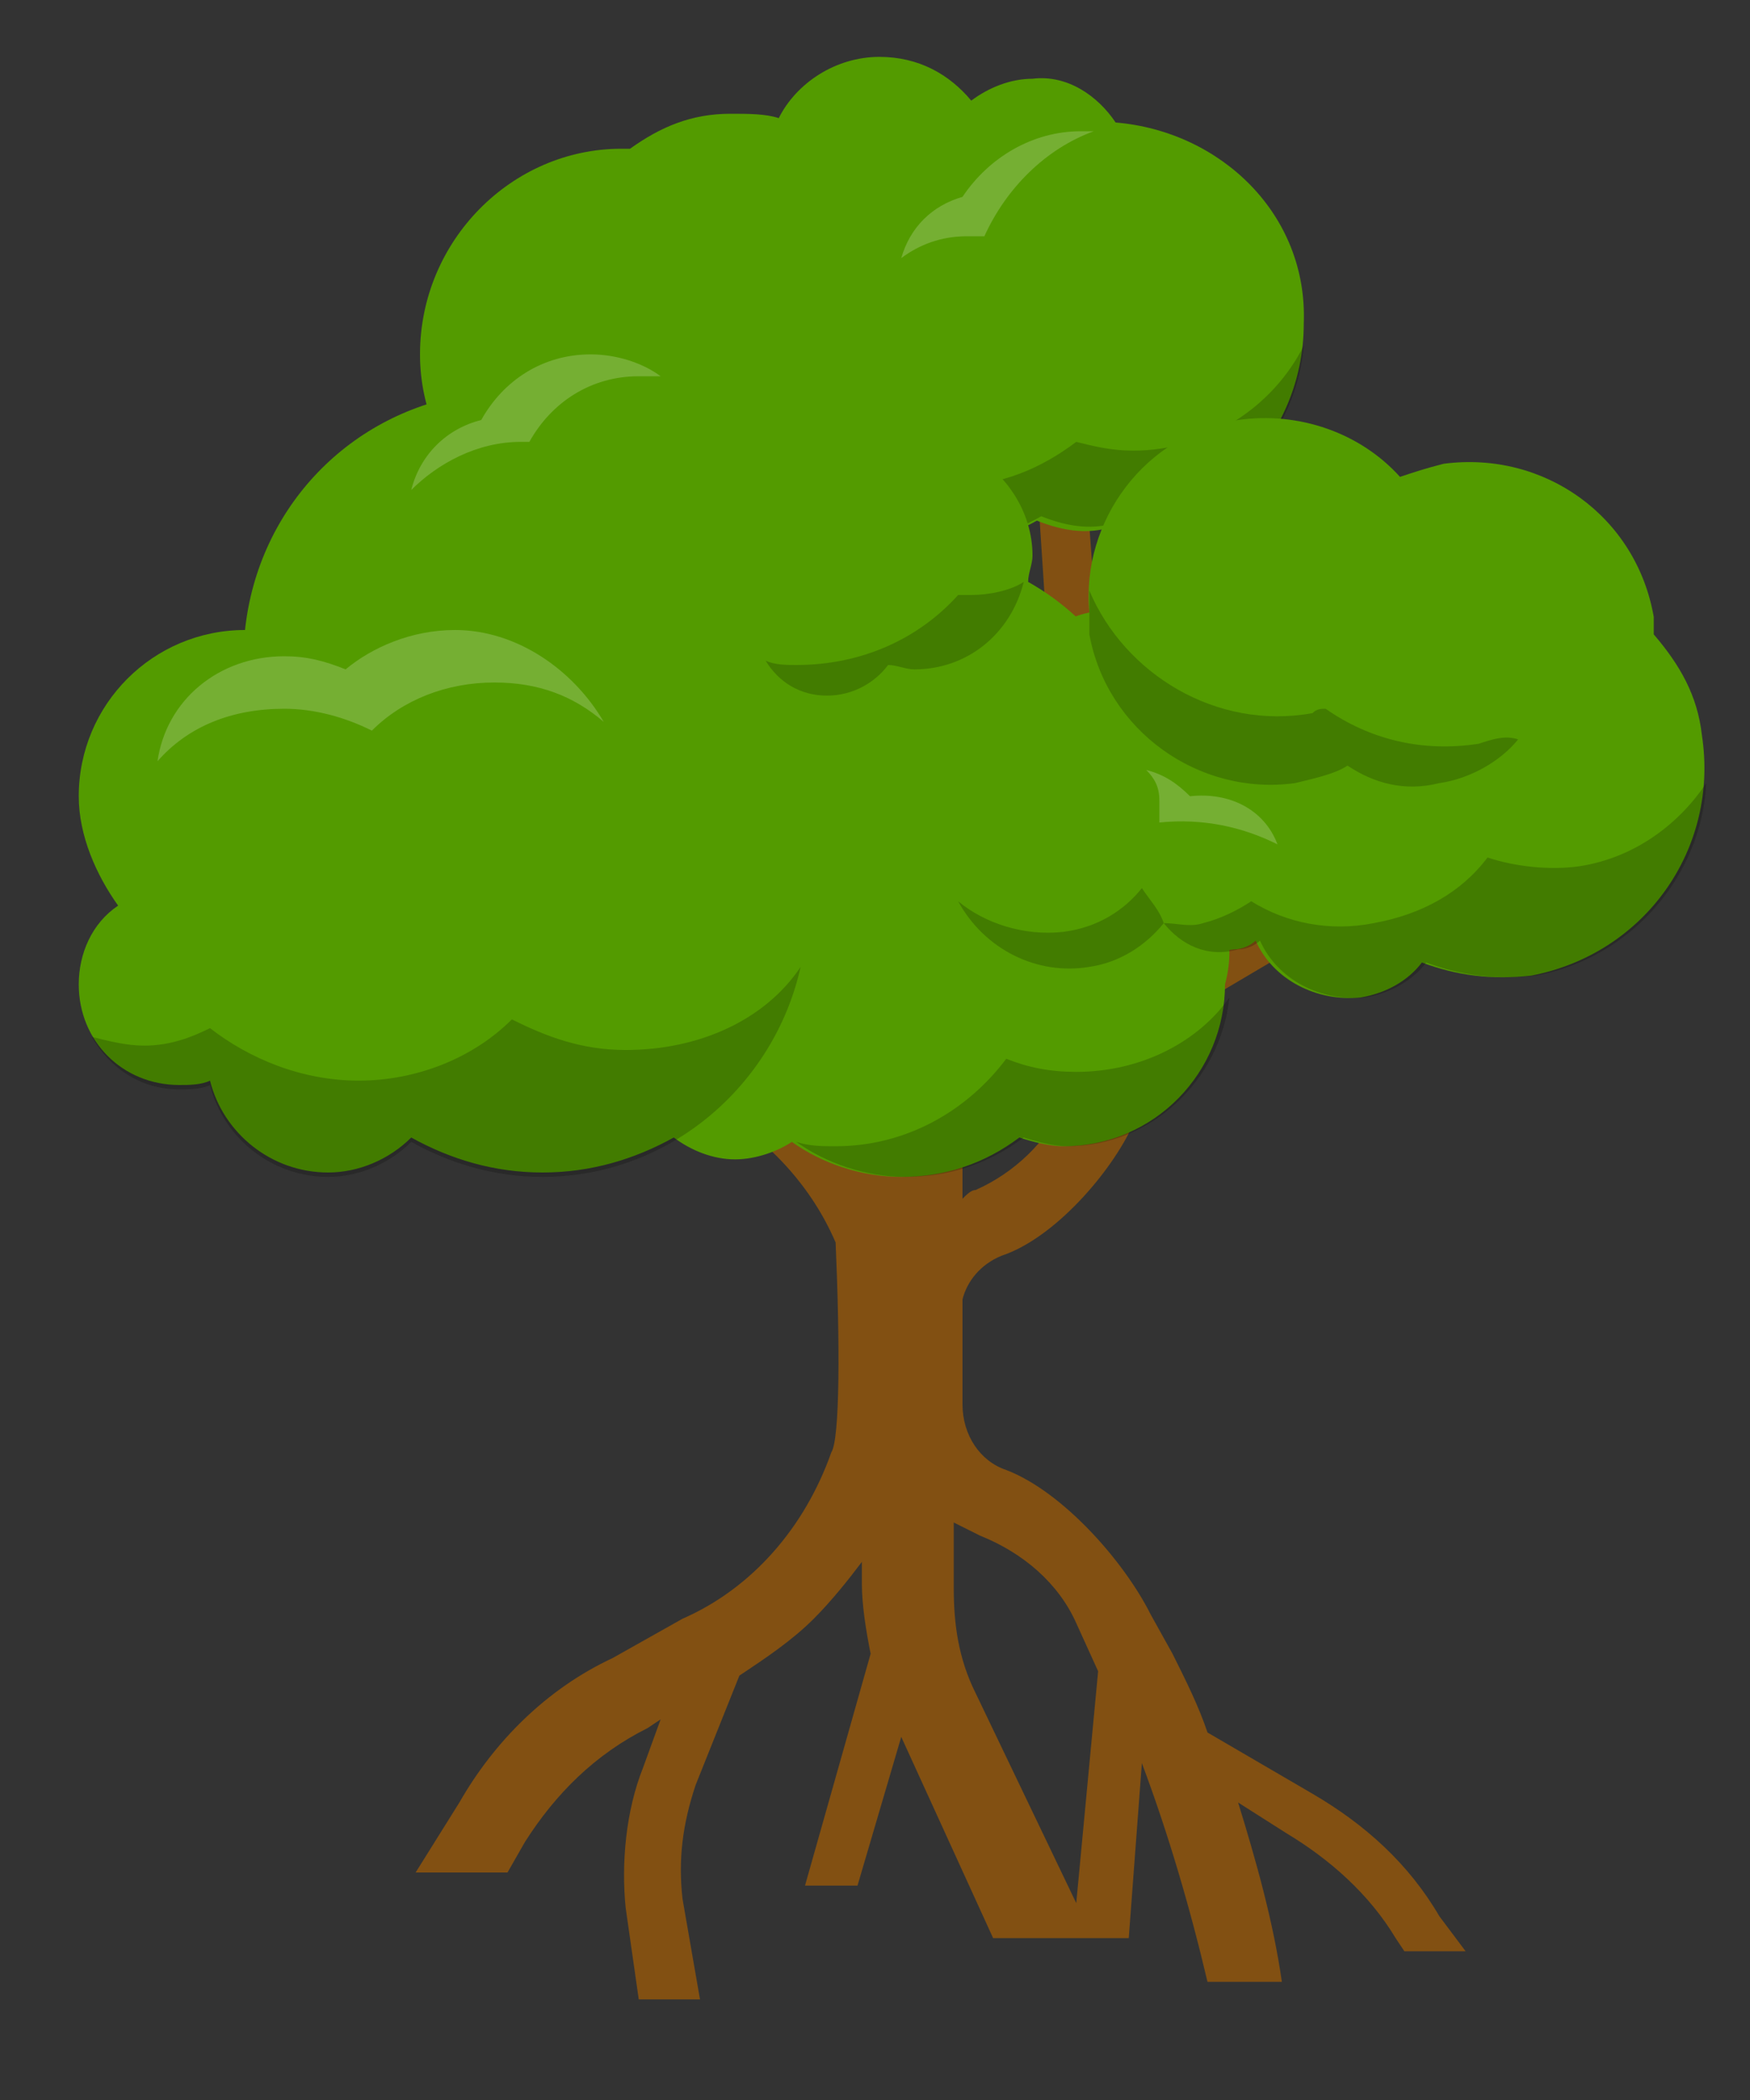 <svg xmlns:xlink="http://www.w3.org/1999/xlink"  enable-background="new 0 0 40 48" height="48" viewBox="0 0 40 48" width="40" xmlns="http://www.w3.org/2000/svg"><rect x="0" y="0" width="40" height="48" fill="#333333" stroke="none"/><path d="m32.9 43.8c-.7-1.2-1.7-2.1-2.9-2.8l-2.4-1.4c-.2-.6-.5-1.2-.8-1.8l-.5-.9c-.6-1.2-2-2.8-3.3-3.3-.6-.2-1-.8-1-1.5v-2.4c.1-.4.4-.8.9-1 1.2-.4 2.5-1.9 3-3l.4-.9c.3-.5.5-1.1.7-1.6l2.2-1.3c1.1-.6 2-1.5 2.7-2.6l1.4-2.2-.9-.6-1.4 2.1c-.6.9-1.4 1.7-2.3 2.2l-1 .6c.4-1.3.8-2.6 1-4l-1.5-.3c-.3 1.7-.8 3.4-1.4 5.1l-.5-6.5 2.9-5.7-1-1.2-2.2 4.6-.3-4.1-1.1.1.4 6.1-3 6.5h-.6l-.8-2.9-1.1.3.8 2.7c-.2.1-.4.3-.4.6s0 1.4.1 2.8c0 0-.1-.1-.1-.1-.5-.5-1-.8-1.6-1.2l-.9-2.3c-.3-.7-.4-1.5-.3-2.3l.5-2.9-1.2-.2-.4 2.8c-.2 1-.1 2 .3 3l.4 1-.3-.2c-1.1-.5-1.9-1.3-2.6-2.4l-1.1-1.8-1.4.8 1.1 1.8c.8 1.3 1.9 2.3 3.2 3l1.5.7c1.3.7 2.4 1.8 3 3.2.1 2.3.1 4.5-.1 4.8-.6 1.7-1.8 3.1-3.4 3.8l-1.6.9c-1.5.7-2.7 1.9-3.5 3.3l-1 1.6h2.1l.4-.7c.7-1.1 1.6-2 2.8-2.6l.3-.2-.4 1.1c-.4 1-.5 2.2-.4 3.2l.3 2.1h1.4l-.4-2.3c-.1-.9 0-1.7.3-2.6l1-2.5c.6-.4 1.2-.8 1.7-1.3.4-.4.8-.9 1.1-1.3v.5c0 .5.1 1.1.2 1.6l-1.5 5.3h1.2l1-3.4 2.1 4.6h3.1l.3-4c.6 1.6 1.1 3.3 1.5 5h1.7c-.2-1.4-.6-2.8-1-4.1l1.1.7c1 .6 1.9 1.4 2.5 2.4l.2.3h1.4zm-8.6-24.4.5 4.9-.5 1c-.4.8-1.1 1.5-2 1.9-.1 0-.2.1-.3.2v-2.9c.1-.2.1-.4.2-.6zm.3 24.1-2.3-4.8c-.4-.8-.5-1.6-.5-2.4v-1.5c.2.1.4.2.6.3 1 .4 1.8 1.1 2.2 2l.5 1.1z" fill="#825012"/><path d="m25.5 2.8c-.4-.6-1.1-1.1-1.9-1-.5 0-1 .2-1.4.5-.5-.6-1.2-1-2.1-1-1 0-1.9.6-2.3 1.4-.3-.1-.7-.1-1.1-.1-.9 0-1.6.3-2.3.8-.1 0-.1 0-.2 0-2.5 0-4.6 2.1-4.6 4.7 0 2.5 2.1 4.6 4.7 4.6.5 0 1-.1 1.5-.3.6.5 1.4.8 2.2.8.9 0 1.6-.4 2.2-.9.4.1.8.2 1.2.2.8 0 1.6-.2 2.3-.6.5.2 1 .3 1.5.2 2.5 0 4.6-2.1 4.6-4.7.1-2.5-1.9-4.4-4.3-4.6z" fill="#539b00"/><path d="m25.9 10.3c-.5 0-.9-.1-1.3-.2-.8.6-1.7 1-2.8 1-.9 0-1.7-.2-2.4-.7-.6.4-1.2.6-2 .7-.4 0-.9-.1-1.2-.2-.7.4-1.5.6-2.3.6-1.7 0-3.1-.8-3.9-2.1.6 1.9 2.4 3.2 4.4 3.2.5 0 1-.1 1.5-.3.6.5 1.4.8 2.2.8.9 0 1.6-.4 2.2-.9.4.1.8.2 1.2.2.8 0 1.6-.2 2.3-.6.5.2 1 .3 1.5.2 2.4 0 4.3-1.8 4.5-4.1-.7 1.4-2.2 2.4-3.9 2.4z" opacity=".2"/><path d="m22.1 5.4h.4c.5-1.1 1.4-2 2.5-2.4-.1 0-.2 0-.3 0-1.1 0-2.1.6-2.7 1.5-.7.2-1.2.7-1.4 1.4.4-.3.9-.5 1.5-.5z" fill="#fff" opacity=".2"/><path d="m27.2 19.8c0-.1 0-.1 0 0 0-.9-.4-1.6-.9-2.1-.1-1.9-1.2-3.5-2.8-4.4 0-.2.1-.4.1-.6 0-1-.6-1.9-1.5-2.4-.9-1.3-2.5-2.1-4.2-2.1-.8 0-1.5.2-2.1.5-.6-.7-1.4-1.2-2.4-1.2-1.1 0-2.1.6-2.6 1.5-2.8.4-4.9 2.6-5.2 5.4-2.1 0-3.8 1.7-3.8 3.8 0 .9.4 1.8.9 2.5-.6.4-.9 1.1-.9 1.8 0 1.3 1 2.3 2.3 2.3.2 0 .5 0 .7-.1.3 1.2 1.4 2.1 2.7 2.1.7 0 1.4-.3 1.9-.8.9.5 1.9.8 3 .8s2.1-.3 3-.8c.4.3.9.5 1.4.5s1-.2 1.3-.4c.7.5 1.6.8 2.5.8 1 0 1.9-.3 2.7-.9.3.1.7.2 1 .2 2.1 0 3.7-1.7 3.7-3.7.3-1.1-.1-2.1-.8-2.7z" fill="#539b00"/><path d="m24.6 24.5c-.6 0-1.1-.1-1.6-.3-.9 1.2-2.3 2-3.9 2-.3 0-.6 0-.9-.1.7.5 1.6.8 2.5.8 1 0 1.9-.3 2.7-.9.3.1.7.2 1 .2 1.9 0 3.5-1.5 3.7-3.4-.7 1-2 1.7-3.5 1.7z" opacity=".2"/><path d="m14.3 24c-1 0-1.8-.3-2.6-.7-.9.9-2.2 1.4-3.5 1.4s-2.5-.5-3.4-1.2c-.4.2-.9.4-1.5.4-.4 0-.8-.1-1.2-.2.4.7 1.1 1.2 2 1.2.2 0 .5 0 .7-.1.3 1.2 1.4 2.1 2.7 2.1.7 0 1.4-.3 1.9-.8.9.5 1.9.8 3 .8 2.9 0 5.3-2.1 5.9-4.8-.8 1.2-2.3 1.9-4 1.9z" opacity=".2"/><path d="m11.9 10.1h.2c.5-.9 1.4-1.5 2.5-1.5h.5c-.4-.3-1-.5-1.6-.5-1.1 0-2 .6-2.5 1.5-.8.2-1.4.8-1.6 1.6.6-.6 1.5-1.1 2.5-1.1z" fill="#fff" opacity=".2"/><path d="m22.2 13.6c-.1 0-.2 0-.3 0-.9 1-2.2 1.6-3.7 1.6-.2 0-.5 0-.7-.1.3.5.8.8 1.4.8s1.1-.3 1.4-.7c.2 0 .4.1.6.1 1.2 0 2.2-.8 2.5-2-.3.2-.8.3-1.2.3z" opacity=".2"/><path d="m38.9 16.8c-.1-.9-.5-1.6-1.1-2.3 0-.1 0-.3 0-.4-.4-2.3-2.5-3.8-4.8-3.5-.4.1-.7.2-1 .3-.9-1-2.3-1.5-3.7-1.3-2.1.3-3.6 2.3-3.4 4.4-1 .2-1.6 1.1-1.5 2.1 0 .1 0 .2.1.3-1.3.5-2.1 1.8-1.9 3.2.3 1.6 1.8 2.7 3.3 2.4.7-.1 1.3-.5 1.7-.9.4.4 1 .7 1.6.6.2 0 .4-.1.5-.2.4.9 1.4 1.4 2.4 1.3.6-.1 1.1-.4 1.4-.8.8.3 1.6.4 2.5.3 2.6-.5 4.3-2.9 3.9-5.5z" fill="#539b00"/><path d="m36.1 19.8c-.7.1-1.5 0-2.1-.2-.6.8-1.5 1.3-2.6 1.5-1 .2-2 0-2.8-.5-.3.2-.7.4-1.1.5-.3.1-.6 0-.9 0 .4.5 1 .8 1.7.6.2 0 .4-.1.5-.2.4.9 1.4 1.4 2.4 1.3.6-.1 1.1-.4 1.4-.8.8.3 1.6.4 2.5.3 2.2-.4 3.8-2.3 3.9-4.4-.6.9-1.6 1.7-2.9 1.9z" opacity=".2"/><path d="m33.8 17c-1.3.2-2.5-.1-3.5-.8-.1 0-.2 0-.3.1-2.2.4-4.3-.9-5.1-2.8v1c.4 2.2 2.5 3.7 4.7 3.4.4-.1.9-.2 1.2-.4.6.4 1.3.6 2.1.4.7-.1 1.4-.5 1.8-1-.3-.1-.6 0-.9.1z" opacity=".2"/><path d="m26.1 20.3c-.4.5-1 .9-1.8 1-.9.1-1.8-.2-2.4-.7.6 1.1 1.8 1.7 3 1.5.7-.1 1.3-.5 1.7-1-.1-.3-.3-.5-.5-.8z" opacity=".2"/><g fill="#fff"><path d="m26.5 18.3v.5c1-.1 1.9.1 2.7.5-.3-.8-1.1-1.2-2-1.1-.3-.3-.6-.5-1-.6.2.2.3.4.3.7z" opacity=".2"/><path d="m6.5 16.2c.7 0 1.4.2 2 .5.7-.7 1.7-1.1 2.8-1.1 1 0 1.8.3 2.5.9-.7-1.2-2-2.1-3.4-2.1-1 0-1.9.4-2.5.9-.5-.2-.9-.3-1.4-.3-1.5 0-2.7 1-2.9 2.4.7-.8 1.7-1.2 2.9-1.2z" opacity=".2"/></g></svg>